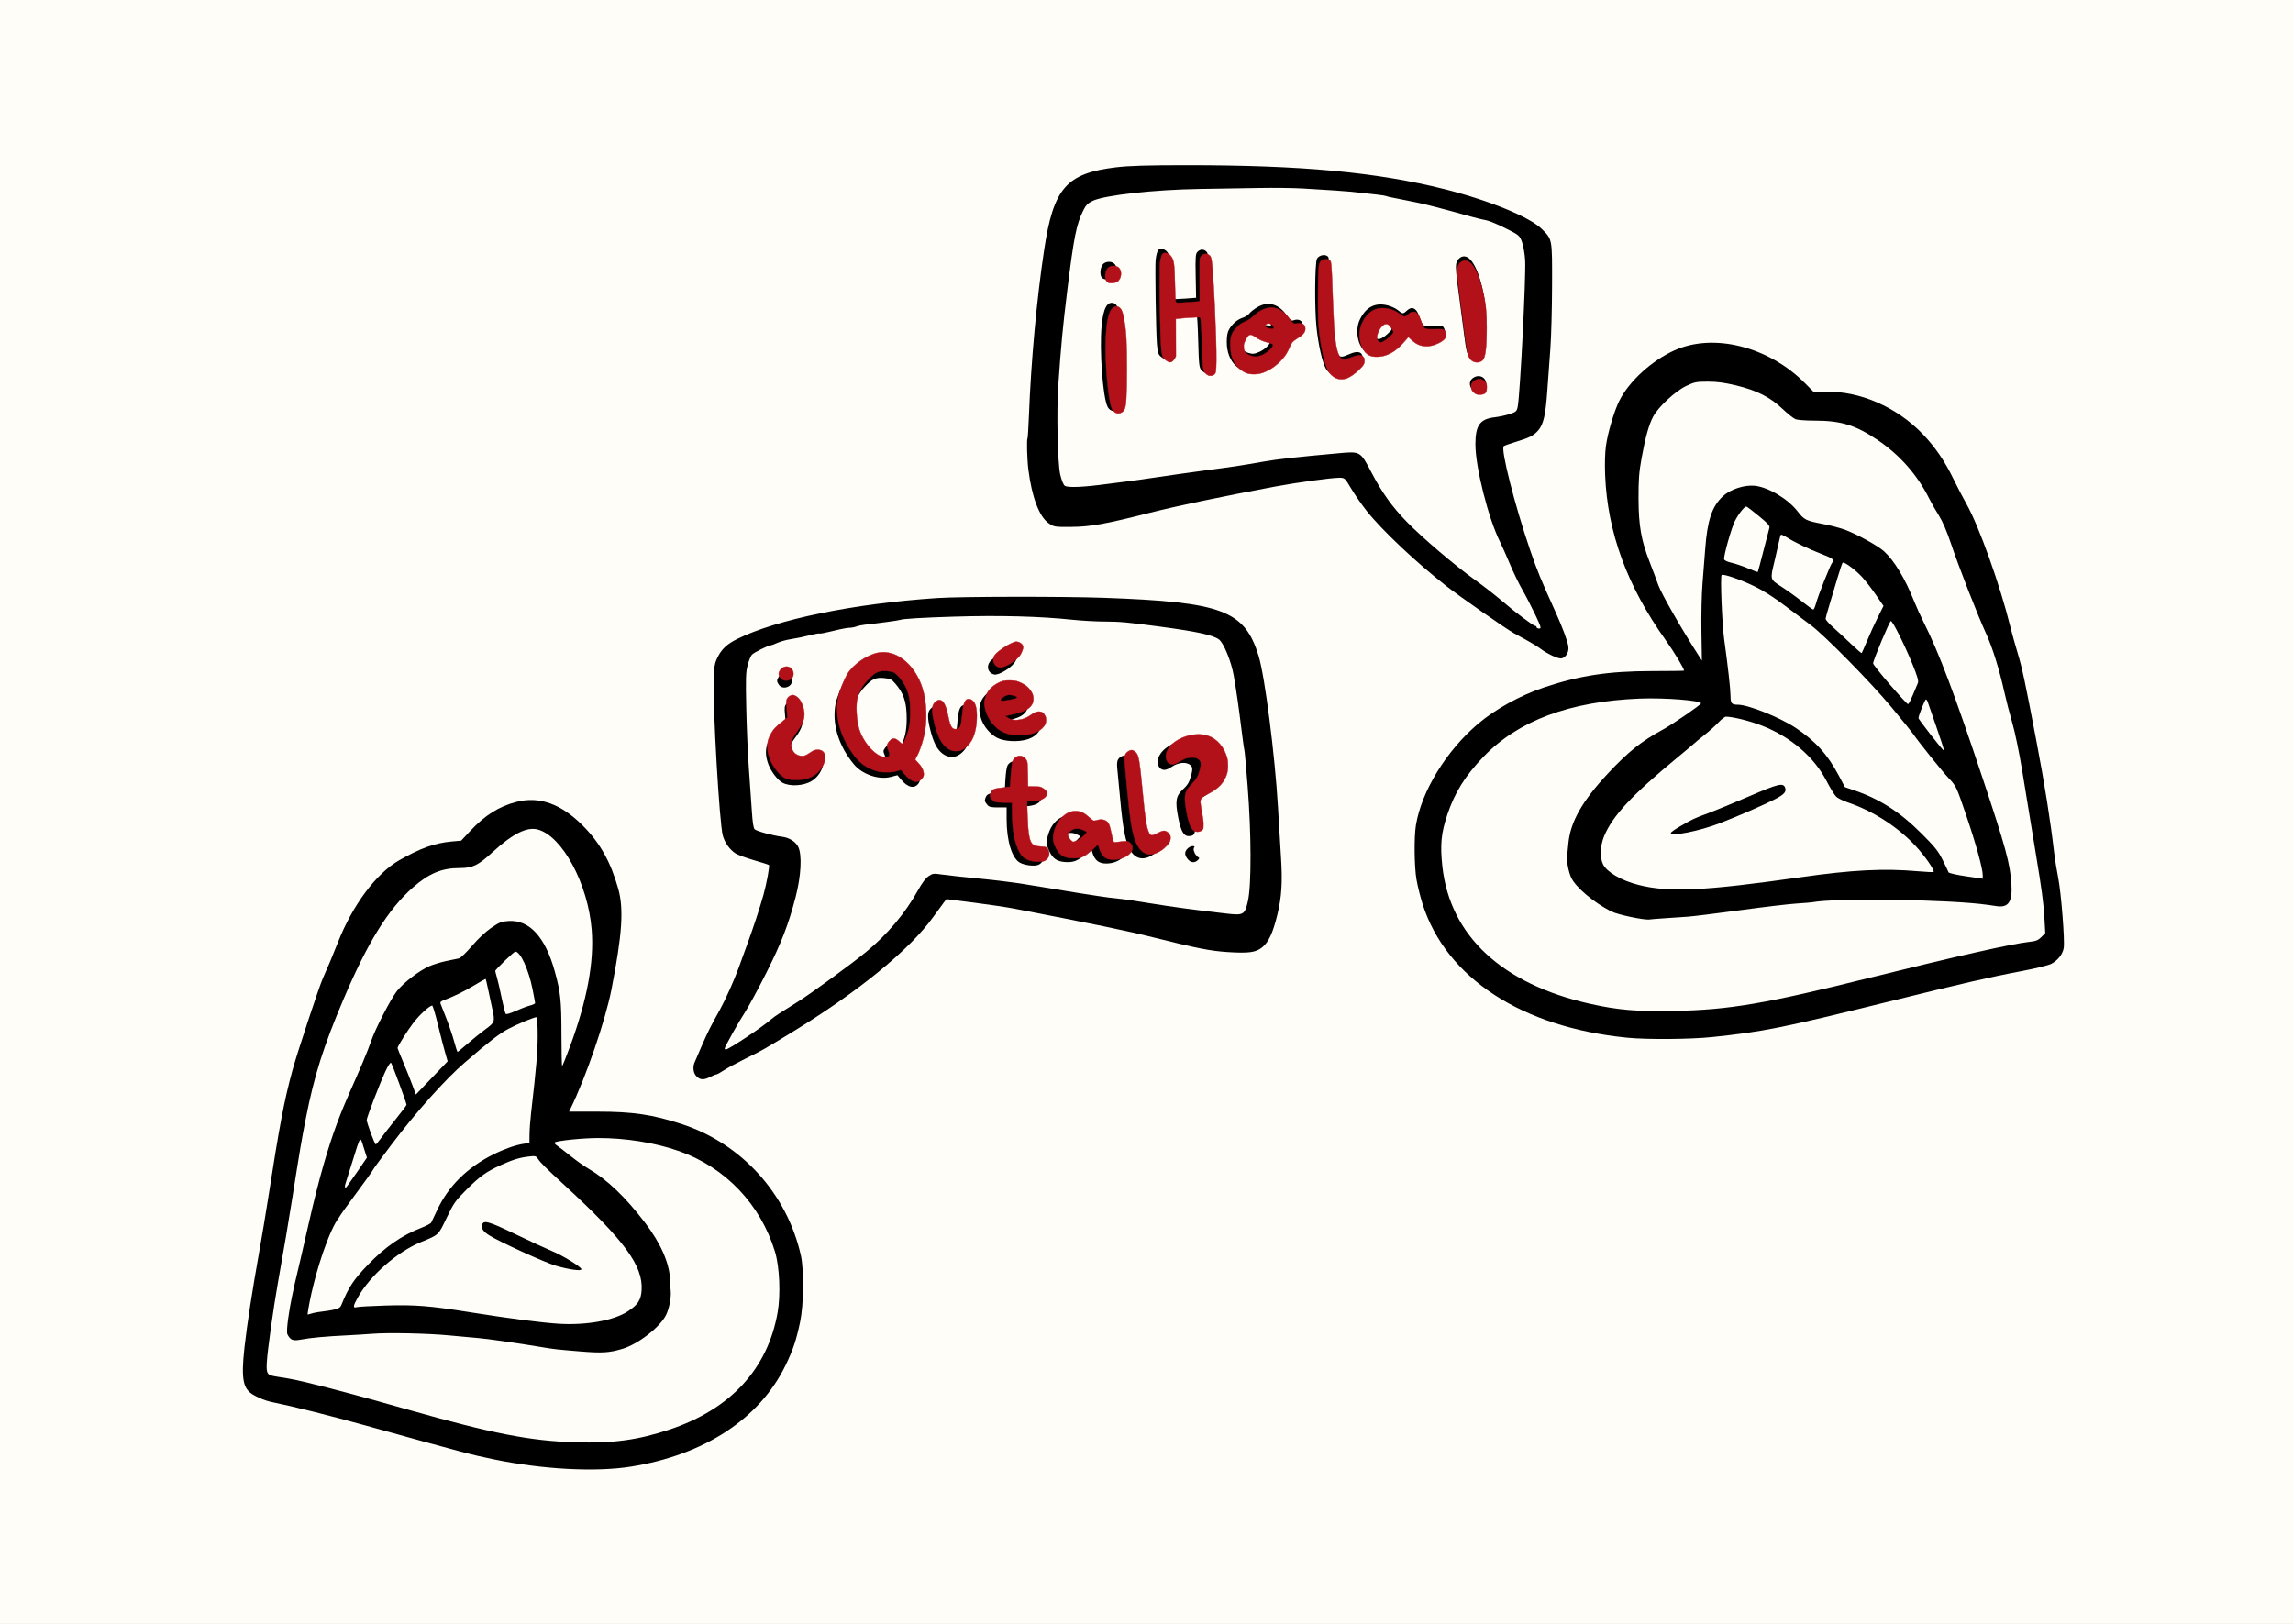 <?xml version="1.0" encoding="UTF-8" standalone="no"?>
<!-- Created with Inkscape (http://www.inkscape.org/) -->

<svg
   version="1.1"
   id="svg1"
   width="1120.729"
   height="793.902"
   viewBox="0 0 1120.729 793.902"
   sodipodi:docname="tarjeta4_conversacion.svg"
   inkscape:export-filename="tarjeta 3_conversacion.svg"
   inkscape:export-xdpi="300"
   inkscape:export-ydpi="300"
   inkscape:version="1.3.2 (091e20e, 2023-11-25, custom)"
   xmlns:inkscape="http://www.inkscape.org/namespaces/inkscape"
   xmlns:sodipodi="http://sodipodi.sourceforge.net/DTD/sodipodi-0.dtd"
   xmlns="http://www.w3.org/2000/svg"
   xmlns:svg="http://www.w3.org/2000/svg">
  <rect x="0" y="0" width="1120.729" height="793.902" fill="#808080" stroke="none"/>
  <defs
     id="defs1" />
  <sodipodi:namedview
     id="namedview1"
     pagecolor="#ffffff"
     bordercolor="#999999"
     borderopacity="1"
     inkscape:showpageshadow="false"
     inkscape:pageopacity="0"
     inkscape:pagecheckerboard="0"
     inkscape:deskcolor="#d1d1d1"
     inkscape:zoom="0.74683562"
     inkscape:cx="397.00838"
     inkscape:cy="560.36428"
     inkscape:window-width="1920"
     inkscape:window-height="1051"
     inkscape:window-x="-9"
     inkscape:window-y="-9"
     inkscape:window-maximized="1"
     inkscape:current-layer="g1" />
  <g
     inkscape:groupmode="layer"
     inkscape:label="Image"
     id="g1"
     transform="translate(-0.81,-3.965)">
    <g
       id="g2"
       transform="rotate(90,559.166,563.603)">
      <rect
         style="fill:#fffdf8;fill-opacity:1;stroke:#fffdf8;stroke-width:0.999;stroke-opacity:1"
         id="rect23"
         width="792.902"
         height="1119.729"
         x="0.029"
         y="1.73" />
      <path
         style="fill:#000000;stroke-width:0.982"
         d="m 658.294,1002.477 c -11.215,-1.257 -27.733,-3.805 -47.132,-7.27 -6.74,-1.204 -17.769,-3.048 -24.509,-4.099 -37.322,-5.817 -48.635,-7.954 -63.785,-12.051 -8.09,-2.188 -41.139,-13.104 -45.065,-14.886 -4.779,-2.168 -11.347,-4.923 -17.463,-7.324 -18.402,-7.225 -33.851,-18.767 -40.329,-30.13 -5.828,-10.223 -8.346,-17.271 -9.089,-25.448 l -0.428,-4.709 -4.697,-4.386 c -7.713,-7.203 -12.039,-14.071 -14.245,-22.619 -2.882,-11.163 0.91,-21.792 11.562,-32.41 8.475,-8.448 17.699,-13.636 30.833,-17.338 9.911,-2.794 22.446,-1.954 49.331,3.305 15.2,2.973 42.697,12.409 58.129,19.947 l 1.571,0.767 v -13.856 c 0,-17.31 1.419,-26.949 6.064,-41.193 9.538,-29.245 33.921,-51.391 64.107,-58.225 7.16,-1.621 24.021,-1.446 32.576,0.337 8.994,1.875 13.633,3.43 21.241,7.117 26.123,12.662 43.844,39.701 49.544,75.593 2.758,17.368 1.377,43.2 -3.596,67.242 -2.258,10.92 -3.055,13.931 -16.369,61.9 -4.967,17.893 -9.531,36.13 -11.56,46.189 -0.906,4.493 -3.01,8.305 -3.709,9.437 -2.767,4.481 -6.714,5.933 -22.982,4.109 z m 12.465,-11.368 c 2.114,-1.131 1.211,-5.105 4.479,-18.544 3.321,-13.657 7.002,-27.383 13.295,-49.586 11.853,-41.816 15.428,-60.135 16.088,-82.438 0.54,-18.254 -1.119,-30.461 -6.222,-45.793 -9.942,-29.868 -29.714,-48.086 -57.387,-52.877 -8.718,-1.509 -22.179,-0.926 -29.473,1.277 -23.186,7.003 -41.361,24.312 -49.281,46.936 -4.123,11.777 -6.413,26.023 -6.378,39.674 0.02,7.6 1.339,20.304 2.194,21.128 0.24,0.231 0.901,-0.285 1.468,-1.147 0.567,-0.862 2.851,-3.831 5.076,-6.598 2.225,-2.767 5.035,-6.728 6.244,-8.802 5.35,-9.173 13.887,-18.105 26.474,-27.701 9.964,-7.596 19.751,-11.897 27.651,-12.151 1.901,-0.061 4.454,-0.212 5.673,-0.336 3.175,-0.322 8.663,0.743 11.74,2.277 6.002,2.993 14.257,13.652 16.558,21.378 1.9,6.38 2.115,9.875 1.256,20.413 -0.945,11.595 -1.113,13.073 -2.227,19.687 -1.807,10.725 -4.008,26.189 -4.337,30.479 -0.186,2.419 -0.753,8.641 -1.259,13.825 -1.035,10.587 -1.444,29.938 -0.805,38.02 0.232,2.938 0.568,8.311 0.745,11.94 0.527,10.79 1.191,17.95 2.125,22.924 0.696,3.703 0.195,4.933 -2.595,6.375 -1.639,0.847 -13.414,-1.145 -18.399,-2.195 -11.764,-2.477 -3.889,-0.955 -35.183,-8.051 -47.761,-10.83 -58.306,-17.713 -79.337,-26.549 -4.062,-1.707 -8.8,-3.566 -10.528,-4.131 -5.513,-1.804 -20.61,-9.586 -24.357,-12.555 -4.223,-3.346 -9.944,-10.806 -12.2,-15.909 -0.87,-1.966 -2.009,-5.699 -2.533,-8.293 -0.523,-2.595 -1.096,-5.358 -1.272,-6.14 -0.176,-0.782 -2.918,-3.644 -6.093,-6.36 -3.604,-3.083 -6.93,-6.631 -8.852,-9.445 -2.726,-3.99 -3.108,-4.96 -3.331,-8.452 -0.65,-10.205 7.803,-17.939 24.704,-22.601 10.124,-2.793 14.203,-3.224 30.635,-3.238 8.554,-0.01 15.553,-0.159 15.554,-0.337 4.2e-4,-0.178 -4.312,-1.916 -9.583,-3.862 -22.678,-8.373 -41.384,-11.841 -57.058,-10.579 -22.435,1.806 -45.744,14.34 -48.974,26.333 -1.435,5.33 2.032,12.25 11.096,22.145 6.481,7.075 7.741,9.682 7.741,16.014 0,8.794 2.604,15.071 9.497,22.893 10.6,12.03 26.637,22.005 54.289,33.77 23.329,9.926 37.582,14.434 58.758,18.586 10.714,2.101 14.469,2.738 39.277,6.664 12.297,1.946 22.47,3.674 40.612,6.898 5.746,1.021 15.644,2.57 21.995,3.442 17.45,2.396 20.799,2.474 22.441,1.595 z m -29.691,-24.016 c -1.216,-9.532 -1.701,-11.219 -3.427,-11.918 -8.825,-3.575 -12.429,-5.949 -19.801,-13.039 -8.652,-8.322 -14.339,-16.512 -17.998,-25.918 -0.98,-2.521 -2.157,-4.776 -2.615,-5.011 -0.458,-0.235 -3.258,-1.563 -6.224,-2.951 -11.598,-5.428 -20.761,-14.692 -27.114,-27.414 -2.641,-5.29 -4.617,-10.916 -5.194,-14.795 l -0.425,-2.855 -4.19,-0.039 c -2.305,-0.022 -7.018,-0.367 -10.474,-0.767 -22.059,-2.555 -29.909,-3.224 -37.863,-3.224 -4.925,-3e-4 -8.955,0.249 -8.955,0.553 0,1.264 3.406,9.464 5.738,13.815 2.419,4.511 6.119,9.301 16.376,21.191 8.387,9.724 24.219,23.844 40.608,36.217 6.081,4.591 11.353,8.459 11.716,8.595 1.442,0.541 21.066,15.533 23.652,16.85 0,0 2.532,2.275 11.694,5.798 14.15,5.441 29.21,8.688 35.52,9.465 0.304,0.037 -0.793,-2.738 -1.025,-4.552 z m -60.927,-14.159 c -0.167,-0.27 -3.536,-2.699 -7.486,-5.397 l -7.183,-4.906 -4.962,1.573 c -5.798,1.838 -6.476,1.327 7.615,5.746 5.18,1.624 9.7,3.048 10.046,3.164 1.205,0.405 2.272,0.307 1.97,-0.181 z m 58.415,-5.322 c -0.223,-0.778 -0.577,-7.07 -0.788,-13.982 -0.442,-14.496 0.115,-21.579 3.239,-41.162 3.123,-19.581 5.211,-35.725 5.688,-43.99 0.762,-13.193 -1.635,-26.485 -5.991,-33.225 -3.248,-5.025 -5.597,-6.577 -10.422,-6.884 -11.94,-0.76 -24.272,8.278 -51.215,37.536 -8.798,9.554 -11.07,11.844 -13.023,13.123 -1.399,0.917 -1.488,1.271 -1.123,4.492 0.511,4.511 1.594,8.005 4.339,13.999 3.152,6.881 5.46,10.073 12.015,16.616 5.298,5.288 6.395,6.056 13.609,9.522 8.634,4.148 8.207,3.696 11.844,12.545 4.771,11.61 16.268,24.755 26.917,30.774 4.34,2.453 5.475,2.6 4.913,0.636 z m -40.118,-61.27 c -2.627,-0.598 -1.987,-2.945 4.444,-16.307 3.461,-7.19 7.163,-15.194 8.226,-17.786 2.183,-5.323 7.808,-14.454 8.904,-14.454 1.013,0 0.209,5.877 -1.713,12.507 -1.54,5.316 -11.72,27.613 -14.863,32.555 -1.821,2.863 -3.275,3.877 -4.998,3.485 z m -44.933,54.381 c 3.024,-1.117 5.499,-2.203 5.499,-2.413 0,-0.21 -1.343,-1.343 -2.985,-2.518 -1.642,-1.175 -5.897,-4.475 -9.456,-7.333 -3.559,-2.859 -6.673,-5.197 -6.92,-5.197 -0.931,0 -19.941,7.016 -20.498,7.565 -0.354,0.349 1.37,1.475 4.399,2.872 6.085,2.806 22.222,9.005 23.52,9.034 0.518,0.012 3.417,-0.892 6.441,-2.009 z m -34.721,-15.833 c 3.629,-1.53 8.678,-3.547 11.22,-4.484 l 4.621,-1.703 -1.793,-1.705 c -0.986,-0.938 -4.642,-4.431 -8.124,-7.763 l -6.331,-6.057 -4.353,1.25 c -2.394,0.687 -8.524,2.268 -13.622,3.512 -5.098,1.244 -9.269,2.492 -9.269,2.773 0,1.308 4.55,6.271 8.505,9.278 3.838,2.918 11.347,7.623 12.233,7.666 0.173,0.01 3.284,-1.236 6.913,-2.766 z m -21.052,-21.211 c 3.456,-1.339 8.476,-3.026 11.155,-3.749 2.679,-0.723 4.87,-1.448 4.87,-1.61 0,-0.162 -1.769,-2.323 -3.93,-4.801 -2.162,-2.478 -5.343,-6.415 -7.07,-8.748 -3.545,-4.789 -3.633,-4.817 -10.681,-3.287 -2.419,0.525 -6.52,1.405 -9.112,1.955 -2.592,0.55 -4.786,1.065 -4.874,1.144 -0.089,0.08 1.374,2.689 3.249,5.801 2.957,4.904 5.25,9.635 7.364,15.19 0.415,1.091 0.848,1.355 1.653,1.009 0.6,-0.258 3.919,-1.564 7.375,-2.902 z m -20.067,-24.671 c 1.704,-0.49 6.21,-1.526 10.012,-2.301 3.802,-0.776 7.171,-1.637 7.487,-1.915 0.336,-0.294 -0.234,-2.279 -1.368,-4.769 -1.068,-2.345 -2.257,-5.466 -2.641,-6.935 -0.384,-1.469 -0.94,-2.671 -1.235,-2.671 -0.295,0 -3.373,0.569 -6.84,1.264 -9.665,1.938 -18.34,5.918 -18.34,8.414 0,0.685 8.793,9.803 9.454,9.803 0.205,0 1.768,-0.401 3.472,-0.891 z"
         id="path1"
         sodipodi:nodetypes="sssssssscsssssscssssssssssssssssssssssssscssssssssssssssssssssssscscssssssssssssssssssscscssssssssssssscssssssssssssssssssssssssssssssssssssscsscsssscsssssssscssssssssssssss" />
      <path
         style="fill:#000000;stroke-width:1.009"
         d="m 402.903,429.911 c -16.6,-2.757 -36.328,-14.832 -49.47,-30.279 -7.17,-8.427 -13.978,-20.754 -17.836,-32.292 -5.842,-17.474 -7.975,-31.546 -8.004,-52.817 -0.012,-8.616 -0.102,-15.665 -0.201,-15.665 -1.073,2.1e-4 -9.08,4.827 -15.001,9.042 -26.351,18.762 -52.577,28.384 -80.475,29.526 -5.694,0.233 -11.128,0.082 -14.535,-0.406 -6.586,-0.942 -17.04,-4.056 -21.992,-6.551 -9.479,-4.778 -19.529,-15.766 -24.552,-26.844 -8.686,-19.156 -1.914,-46.107 16.054,-63.9 l 4.311,-4.269 -0.16,-5.605 c -0.479,-16.785 7.408,-34.895 20.792,-47.741 6.24,-5.988 13.198,-10.728 22.068,-15.029 3.553,-1.723 8.983,-4.555 12.066,-6.294 10.853,-6.12 39.707,-16.417 59.962,-21.399 3.02,-0.743 8.834,-2.359 12.92,-3.591 7.394,-2.23 13.718,-3.579 42.635,-9.094 21.632,-4.126 38.995,-6.89 54.586,-8.69 3.198,-0.369 8.866,-1.276 12.597,-2.015 7.268,-1.439 30.481,-3.278 34.231,-2.711 3.047,0.46 6.19,2.91 7.812,6.089 0.747,1.464 2.319,7.887 3.575,14.607 2.758,14.752 6.09,29.269 14.862,64.746 12.905,52.195 14.75,61.384 17.365,86.47 1.115,10.697 1.269,31.789 0.303,41.529 -5.107,51.512 -29.188,88.383 -65.256,99.912 -3.391,1.084 -8.769,2.426 -11.951,2.983 -6.304,1.103 -20.854,1.259 -26.706,0.287 z m 20.089,-12.909 c 33.94,-3.669 57.629,-29.117 67.283,-72.278 3.021,-13.509 3.828,-23.066 3.463,-41.02 -0.554,-27.263 -3.492,-44.476 -16.534,-96.898 -10.192,-40.966 -16.393,-68.582 -17.25,-76.821 -0.321,-3.084 -0.77,-4.197 -2.322,-5.749 l -1.925,-1.925 -7.543,0.416 c -6.732,0.371 -14.511,1.405 -29.83,3.966 -5.551,0.928 -19.296,3.182 -41.861,6.864 -8.899,1.452 -19.111,3.56 -23.579,4.866 -4.334,1.267 -11.078,3.01 -14.986,3.874 -10.991,2.428 -22.006,5.868 -28.747,8.978 -8.69,4.01 -32.87,13.444 -43.854,17.11 -6.08,2.029 -10.883,4.101 -13.889,5.991 -2.527,1.589 -6.194,3.686 -8.148,4.658 -11.48,5.714 -21.283,14.33 -28.569,25.111 -7.365,10.898 -9.544,17.979 -9.544,31.015 0,4.078 -0.303,8.212 -0.674,9.187 -0.371,0.975 -2.659,3.863 -5.085,6.417 -5.731,6.033 -9.024,12.557 -11.457,22.695 -1.344,5.601 -1.833,9.27 -1.836,13.772 -0.004,5.589 0.183,6.533 2.097,10.573 2.479,5.235 10.154,13.532 14.882,16.088 3.958,2.14 10.101,3.86 20.484,5.736 6.811,1.23 10.535,1.51 19.703,1.48 13.186,-0.043 20.356,-1.29 30.768,-5.347 3.507,-1.366 8.646,-3.293 11.42,-4.282 4.286,-1.527 21.543,-11.378 34.071,-19.448 l 2.94,-1.894 -14.252,0.229 c -7.839,0.126 -18.319,-0.107 -23.289,-0.518 -4.97,-0.411 -12.525,-1.001 -16.789,-1.312 -14.307,-1.042 -21.103,-3.32 -26.112,-8.754 -3.327,-3.61 -5.552,-10.456 -5.033,-15.487 0.686,-6.646 6.466,-16.285 12.579,-20.978 4.032,-3.095 4.537,-4.099 6.032,-11.987 0.728,-3.841 2.032,-8.865 2.897,-11.163 2.229,-5.923 7.827,-16.05 10.518,-19.029 4.498,-4.979 13.357,-10.33 24.296,-14.676 2.671,-1.061 7.448,-3.231 10.616,-4.822 14.685,-7.375 35.026,-15.054 76.287,-28.798 33.647,-11.208 41.379,-13.311 51.38,-13.975 8.694,-0.577 11.745,1.391 10.935,7.056 -0.216,1.509 -0.498,3.47 -0.628,4.358 -2.642,18.084 -3.494,74.466 -1.297,85.872 0.116,0.602 0.404,4.129 0.639,7.837 0.235,3.708 1.695,16.044 3.244,27.414 1.549,11.369 2.973,22.852 3.165,25.517 0.192,2.665 0.539,7.752 0.771,11.305 0.232,3.553 0.5,6.896 0.596,7.429 0.445,2.479 -2.346,15.748 -3.978,18.911 -4.416,8.558 -11.73,17.213 -16.418,19.43 -2.766,1.307 -7.94,2.298 -10.569,2.024 -1.093,-0.114 -3.975,-0.402 -6.404,-0.641 -10.407,-1.022 -20.45,-6.706 -33.831,-19.149 -10.675,-9.926 -15.955,-16.521 -21.644,-27.035 -2.426,-4.484 -11.89,-18.284 -12.756,-18.6 -1.421,-0.519 -2.872,17.68 -2.384,29.905 1.366,34.217 10.757,59.423 28.477,76.435 9.283,8.912 17.448,14.008 28.235,17.622 9.05,3.032 14.726,3.582 25.237,2.446 z m -1.043,-78.488 c 3.903,-1.852 8.008,-8.853 10.183,-17.369 3.778,-14.791 2.95,-32.254 -3.765,-79.366 -3.585,-25.153 -4.374,-40.66 -2.911,-57.195 0.358,-4.05 0.509,-7.506 0.335,-7.68 -0.69,-0.69 -7.916,4.322 -12.741,8.836 -9.353,8.75 -17.059,20.738 -21.224,33.017 -0.783,2.309 -2.036,4.868 -2.783,5.685 -0.747,0.817 -4.273,2.998 -7.837,4.845 -11.688,6.06 -21.451,17.464 -26.915,31.438 -2.303,5.891 -4.338,14.009 -4.412,17.599 -0.012,0.607 1.178,2.206 2.646,3.553 1.468,1.347 4.286,4.483 6.264,6.97 1.977,2.487 3.774,4.667 3.992,4.845 0.218,0.178 3.271,3.811 6.783,8.075 18.511,22.466 28.823,32.083 38.796,36.183 4.573,1.88 10.313,2.118 13.587,0.565 z m -18.357,-37.556 c -3.677,-6.352 -3.878,-6.779 -6.551,-13.956 -1.342,-3.605 -5.102,-12.726 -8.354,-20.27 -6.007,-13.934 -6.575,-16.316 -4.119,-17.259 1.951,-0.749 3.293,0.385 5.527,4.673 2.813,5.399 8.109,17.537 11.825,27.103 3.85,9.912 6.681,24.069 4.814,24.069 -0.34,0 -1.754,-1.962 -3.142,-4.36 z m -91.524,-21.714 c 13.827,-1.9 24.253,-3.069 27.609,-3.094 3.749,-0.028 4.343,-0.52 4.357,-3.607 0.024,-5.126 6.187,-20.511 11.291,-28.185 6.482,-9.747 13,-15.639 23.401,-21.156 l 5.624,-2.983 1.392,-4.123 c 4.299,-12.733 10.61,-22.619 21.233,-33.259 6.593,-6.604 8.618,-8.221 13.037,-10.411 2.877,-1.426 5.56,-2.704 5.962,-2.841 0.402,-0.136 1.27,-3.954 1.928,-8.484 l 1.197,-8.236 -1.669,8e-4 c -3.285,0 -15.471,3.364 -29.405,8.114 -14.078,4.799 -14.196,4.855 -18.088,8.548 -3.398,3.224 -17.798,14.78 -21.889,17.565 -0.774,0.527 -6.495,5.168 -12.713,10.312 -11.833,9.791 -35.454,33.01 -40.259,39.574 -1.485,2.028 -5.659,7.59 -9.275,12.359 -4.396,5.797 -7.637,10.892 -9.777,15.369 -3.342,6.993 -6.082,15.037 -5.376,15.786 0.679,0.719 23.782,-0.199 31.419,-1.248 z m -37.404,-3.641 c 0.446,-1.954 1.681,-5.587 2.745,-8.073 1.063,-2.486 1.851,-4.602 1.75,-4.703 -0.101,-0.101 -4.656,-1.319 -10.123,-2.706 -5.467,-1.387 -10.556,-2.711 -11.31,-2.941 -1.141,-0.349 -2.141,0.516 -5.975,5.169 -2.533,3.073 -4.605,5.804 -4.605,6.07 0,0.987 3.665,3.871 7.106,5.593 3.467,1.735 16.855,5.508 18.683,5.266 0.549,-0.073 1.245,-1.551 1.73,-3.675 z m 11.785,-24.512 c 1.839,-2.823 5.085,-7.324 7.213,-10.003 2.129,-2.679 3.871,-5.105 3.871,-5.393 0,-0.287 -1.381,-0.89 -3.068,-1.341 -3.803,-1.015 -18.995,-7.055 -19.832,-7.884 -1.345,-1.333 -2.147,-0.374 -4.223,5.044 -2.387,6.231 -5.75,13.262 -8.202,17.145 -0.874,1.385 -1.437,2.671 -1.25,2.858 0.187,0.187 1.589,0.59 3.115,0.895 1.526,0.305 5.682,1.251 9.235,2.102 9.862,2.362 9.272,2.516 13.141,-3.423 z m 19.733,-25.068 c 1.804,-2.043 5.442,-5.966 8.084,-8.719 2.642,-2.752 4.682,-5.123 4.533,-5.269 -0.149,-0.146 -2.888,-1.345 -6.085,-2.665 -3.198,-1.32 -8.322,-3.658 -11.388,-5.195 l -5.574,-2.796 -5.34,3.653 c -2.937,2.009 -6.876,5.057 -8.754,6.773 -3.468,3.17 -7.577,8.694 -7.073,9.51 0.152,0.246 3.561,1.409 7.575,2.585 4.014,1.175 9.914,2.942 13.112,3.925 3.198,0.984 6.223,1.816 6.722,1.85 0.5,0.034 2.384,-1.61 4.188,-3.653 z m 28.001,-27.758 c 5.246,-4.519 9.538,-8.488 9.538,-8.819 0,-0.516 -1.791,-1.363 -10.364,-4.896 -0.971,-0.4 -3.446,0.329 -9.367,2.761 -9.501,3.902 -20.756,9.535 -20.879,10.45 -0.083,0.611 19.041,8.625 20.736,8.69 0.439,0.017 5.09,-3.667 10.336,-8.186 z m 24.742,-20.116 c 4.292,-3.325 7.682,-6.167 7.534,-6.315 -0.148,-0.148 -5.325,1.503 -11.504,3.668 -6.179,2.166 -11.743,4.097 -12.365,4.291 -0.622,0.194 -1.13,0.575 -1.13,0.847 0,0.497 8.311,3.781 9.192,3.633 0.259,-0.043 3.982,-2.8 8.274,-6.125 z"
         id="path4" />
      <path
         style="fill:#000000;stroke-width:1.038"
         d="m 213.775,619.74 c -0.152,-0.142 -5.058,-0.445 -10.903,-0.673 -27.013,-1.054 -56.692,-3.771 -80.97,-7.414 -30.482,-4.573 -37.663,-10.821 -40.59,-35.314 -0.744,-6.227 -1.014,-15.342 -1.019,-34.375 -0.013,-56.264 3.412,-93.029 11.753,-126.181 5.484,-21.798 13.612,-41.588 19.498,-47.473 5.108,-5.108 4.504,-5 27.573,-4.94 11.323,0.029 25.22,0.405 30.881,0.834 5.662,0.429 14.926,1.103 20.588,1.497 11.682,0.813 16.278,1.85 19.239,4.342 2.592,2.181 3.713,4.352 5.732,11.095 0.884,2.954 1.828,5.589 2.099,5.856 1.56,1.543 28.975,-5.429 50.964,-12.96 9.874,-3.382 14.131,-5.128 29.885,-12.262 7.633,-3.456 13.964,-5.824 16.998,-6.358 2.81,-0.494 5.914,1.463 5.914,3.728 0,1.738 -2.417,6.789 -4.699,9.82 -0.962,1.278 -2.731,4.118 -3.93,6.309 -1.199,2.192 -2.842,5.18 -3.65,6.641 -2.198,3.974 -17.712,26.218 -23.109,33.134 -11.45,14.674 -27.366,31.542 -36.768,38.966 -2.977,2.351 -7.833,5.714 -10.792,7.473 -5.365,3.191 -5.379,3.207 -5.375,5.977 0.007,3.952 2.367,21.119 4.353,31.666 5,26.55 9.432,47.707 12.661,60.435 5.656,22.298 6.929,29.373 7,38.894 0.06,8.04 0.008,8.348 -1.813,10.977 -3.172,4.578 -12.756,8.198 -26.189,9.894 -4.999,0.631 -14.812,0.894 -15.33,0.412 z m 17.654,-15.963 c 2.649,-0.593 5.032,-1.541 5.54,-2.205 1.057,-1.383 0.748,-8.928 -0.853,-20.757 -0.568,-4.201 -1.179,-8.982 -1.357,-10.626 -0.178,-1.644 -1.063,-7.92 -1.967,-13.946 -0.904,-6.027 -2.279,-15.74 -3.056,-21.584 -2.306,-17.345 -2.37,-17.768 -4.543,-30.256 -1.245,-7.158 -2.194,-15.67 -4.093,-36.732 -0.962,-10.666 -1.015,-10.575 9.386,-16.026 9.972,-5.226 16.86,-10.16 24.237,-17.363 7.799,-7.614 21.132,-23.267 28.227,-33.138 3.076,-4.28 7.733,-10.262 10.348,-13.295 5.566,-6.454 12.18,-15.264 12.18,-16.224 0,-0.369 0.299,-0.671 0.664,-0.671 0.365,0 0.664,-0.578 0.664,-1.285 0,-1.145 -0.742,-0.934 -6.807,1.931 -3.744,1.769 -9.177,4.58 -12.073,6.248 -2.896,1.668 -8.575,4.42 -12.618,6.115 -4.044,1.695 -8.996,3.9 -11.005,4.898 -11.415,5.676 -36.429,11.978 -47.539,11.978 -9.306,0 -12.404,-2.203 -13.241,-9.416 -0.261,-2.248 -0.989,-5.603 -1.619,-7.454 -1.057,-3.111 -1.342,-3.403 -3.741,-3.841 -6.342,-1.157 -63.363,-4.043 -71.332,-3.609 -3.105,0.169 -7.139,0.858 -8.966,1.53 -3.259,1.201 -3.386,1.353 -6.807,8.188 -1.917,3.831 -3.644,8.011 -3.838,9.289 -0.194,1.278 -1.068,4.865 -1.944,7.969 -3.126,11.084 -6.454,23.891 -6.73,25.901 -0.075,0.548 -0.468,2.49 -0.873,4.317 -0.405,1.826 -1.018,4.894 -1.363,6.817 -0.345,1.923 -0.769,3.727 -0.943,4.008 -0.271,0.438 -0.944,5.9 -2.103,17.068 -0.3,2.888 -0.816,10.596 -1.578,23.576 -0.268,4.566 -0.383,14.129 -0.255,21.252 0.128,7.123 0.345,20.272 0.482,29.221 0.338,22.096 3.023,46.297 5.788,52.18 1.085,2.309 2.129,3.367 4.48,4.544 6.957,3.483 12.903,4.679 39.592,7.967 17.504,2.156 26.345,2.992 46.156,4.362 12.551,0.868 37.879,0.326 43.5,-0.931 z M 128.971,583.102 c -1.753,-1.228 -1.981,-4.343 -0.432,-5.892 1.334,-1.334 4.217,-1.338 6.114,-0.01 1.646,1.153 2.046,4.772 0.679,6.139 -1.121,1.121 -4.607,0.991 -6.361,-0.237 z m 30.07,0.445 c -8.766,-0.792 -12.355,-2.698 -11.305,-6.006 0.533,-1.679 2.885,-2.477 10.309,-3.497 8.015,-1.101 37.148,-0.988 39.905,0.154 3.249,1.346 3.376,5.083 0.222,6.52 -4.965,2.262 -27.428,3.887 -39.131,2.829 z m -32.542,-26.424 c -5.116,-0.638 -6.323,-1.693 -4.925,-4.305 1.336,-2.496 4.582,-3.216 14.494,-3.216 5.104,0 9.414,-0.224 9.578,-0.498 0.164,-0.274 0.107,-3.032 -0.127,-6.129 l -0.426,-5.63 -10.685,0.211 c -9.257,0.183 -10.832,0.064 -11.788,-0.892 -1.427,-1.427 -1.404,-3.187 0.059,-4.511 0.956,-0.865 5.045,-1.237 23.078,-2.096 25.627,-1.222 33.148,-1.298 34.91,-0.355 1.692,0.906 1.636,3.437 -0.111,5.021 -1.241,1.125 -2.82,1.302 -14.225,1.597 -7.056,0.183 -13.016,0.52 -13.244,0.749 -0.228,0.229 -0.177,3.068 0.113,6.309 l 0.528,5.892 9.12,-0.25 c 7.645,-0.21 9.39,-0.073 10.792,0.846 2.017,1.322 2.095,2.34 0.35,4.558 -1.145,1.456 -2.009,1.734 -6.475,2.086 -6.18,0.487 -38.191,0.966 -41.016,0.614 z m 33.87,-35.993 c -2.758,-1.713 -4.661,-3.996 -5.555,-6.666 -0.417,-1.245 -1.35,-2.678 -2.074,-3.185 -0.724,-0.507 -2.105,-2.268 -3.069,-3.913 -3.058,-5.219 -1.606,-10.364 4.051,-14.352 2.408,-1.697 2.804,-2.273 2.364,-3.441 -0.886,-2.353 0.306,-4.391 2.568,-4.391 1.928,0 3.516,1.548 5.741,5.592 0.386,0.701 1.831,1.666 3.211,2.144 5.741,1.987 11.491,8.274 13.112,14.335 2.248,8.406 -3.974,15.123 -14.004,15.118 -3.087,0 -4.932,-0.362 -6.345,-1.24 z m 9.65,-6.074 c 0.694,-0.371 1.604,-1.821 2.024,-3.221 0.654,-2.183 0.572,-2.978 -0.579,-5.578 -1.251,-2.828 -4.359,-5.785 -5.198,-4.946 -0.204,0.204 -0.66,1.658 -1.013,3.231 -0.354,1.574 -1.373,3.818 -2.265,4.988 -2.11,2.766 -2.051,3.303 0.536,4.88 2.386,1.455 4.577,1.673 6.495,0.646 z m -11.431,-12.54 c 0.196,-1.995 0.11,-2.1 -1.162,-1.42 -1.338,0.716 -1.836,2.661 -0.917,3.58 0.924,0.924 1.873,-0.063 2.08,-2.16 z m -32.522,-24.229 c -2.032,-1.007 -2.536,-4.678 -0.768,-5.594 0.661,-0.342 8.822,-0.803 18.136,-1.024 17.395,-0.413 25.911,-1.411 28.933,-3.39 1.974,-1.294 2,-1.986 0.22,-6.009 -1.77,-4.001 -1.04,-6.309 1.995,-6.309 1.527,0 2.624,0.763 5.013,3.487 3.919,4.468 4.846,7.323 3.459,10.643 -0.567,1.356 -1.987,3.031 -3.191,3.764 -2.865,1.742 -11.837,3.789 -20.49,4.674 -9.202,0.941 -31.244,0.782 -33.306,-0.241 z m 29.53,-21.048 c -6.01,-2.975 -8.255,-7.371 -6.821,-13.352 0.433,-1.804 1.5,-4.127 2.372,-5.163 1.936,-2.301 1.946,-2.55 0.175,-4.435 -2.228,-2.372 -1.284,-4.538 2.57,-5.894 5.351,-1.882 5.174,-1.634 4.913,-6.867 -0.224,-4.481 -0.153,-4.755 1.41,-5.467 2.318,-1.056 4,0.025 5.716,3.675 2.362,5.025 1.827,9.27 -1.639,12.994 l -1.56,1.676 3.229,2.781 c 5.696,4.907 8.111,12.11 5.653,16.863 -2.187,4.229 -10.552,5.892 -16.019,3.186 z m 8.703,-7.659 c 1.712,-0.657 1.209,-2.738 -1.346,-5.567 -2.396,-2.652 -2.398,-2.652 -4.296,-1.531 -1.044,0.617 -2.057,1.533 -2.25,2.035 -0.556,1.449 0.846,3.413 3.16,4.425 2.471,1.082 3.288,1.192 4.732,0.637 z M 128.465,410.239 c -1.976,-0.362 -3.627,-2.117 -3.627,-3.857 0,-4.261 9.408,-8.429 23.169,-10.264 7.164,-0.955 22.358,-0.458 25.037,0.82 2.615,1.248 3.014,4.546 0.814,6.738 -1.308,1.303 -2.913,1.702 -10.833,2.692 -5.114,0.639 -13.482,1.732 -18.595,2.429 -10.775,1.468 -14.157,1.774 -15.964,1.443 z m 55.849,-8.219 c -2.094,-2.99 -0.374,-6.493 3.188,-6.493 2.708,0 3.748,1.022 3.748,3.683 0,3.937 -4.788,5.877 -6.936,2.811 z"
         id="path3" />
      <path
         style="fill:#000000;stroke-width:0.953"
         d="m 519.277,782.618 c -0.503,-0.181 -4.267,-1.798 -8.364,-3.593 -7.205,-3.158 -9.393,-4.256 -17.861,-8.964 -4.751,-2.642 -14.537,-7.021 -20.431,-9.144 -2.348,-0.846 -7.425,-2.695 -11.283,-4.109 -8.371,-3.068 -18.108,-6.266 -24.395,-8.01 -5.609,-1.556 -14.08,-3.108 -14.526,-2.662 -0.181,0.181 -1.248,3.498 -2.372,7.371 -1.124,3.873 -2.619,7.918 -3.322,8.988 -1.868,2.844 -5.211,5.219 -8.719,6.194 -5.85,1.626 -62.527,4.918 -76.37,4.436 -6.52,-0.227 -7.831,-0.458 -10.784,-1.903 -3.944,-1.93 -6.45,-4.59 -8.852,-9.398 -9.639,-19.293 -17.404,-57.13 -20.113,-98.013 -0.761,-11.48 -0.825,-61.795 -0.104,-81.725 2.085,-57.628 6.149,-68.409 28.376,-75.28 9.862,-3.048 48.543,-8.001 74.094,-9.487 9.225,-0.536 20.34,-1.202 24.7,-1.479 11.941,-0.758 19.196,-0.288 27.742,1.799 9.015,2.201 13.491,4.299 16.04,7.518 2.421,3.057 2.879,6.538 2.218,16.855 -0.538,8.394 -1.868,15.11 -7.246,36.571 -3.042,12.141 -6.418,28.486 -13.987,67.719 -0.679,3.522 -1.999,12.402 -2.932,19.734 l -1.696,13.33 1.518,1.203 c 0.835,0.662 3.988,2.969 7.007,5.127 16.177,11.564 36.931,36.988 56.776,69.553 8.577,14.074 8.45,13.85 12.729,22.482 2.162,4.361 4.765,9.164 5.785,10.673 1.02,1.509 1.856,3.03 1.857,3.378 0.002,0.348 0.551,1.71 1.222,3.026 1.611,3.16 1.539,4.921 -0.277,6.736 -1.456,1.456 -4.125,1.901 -6.432,1.072 z m -6.709,-15.458 c 0,-1.405 -11.275,-18.309 -14.829,-22.233 -0.609,-0.672 -1.844,-2.386 -2.744,-3.807 -0.901,-1.422 -3.559,-5.632 -5.907,-9.356 -4.218,-6.689 -18.393,-26.094 -24.245,-33.19 -8.545,-10.361 -18.878,-19.068 -29.875,-25.176 -3.799,-2.11 -6.122,-3.842 -7.096,-5.29 -1.388,-2.064 -1.419,-2.349 -0.771,-6.885 0.372,-2.602 1.255,-10.769 1.962,-18.149 0.707,-7.38 1.956,-17.397 2.776,-22.261 3.096,-18.382 6.112,-37.439 6.563,-41.472 0.169,-1.509 0.473,-4.254 0.676,-6.099 0.203,-1.845 1.163,-8.157 2.133,-14.027 1.618,-9.787 3.35,-22.706 4.963,-37.012 0.907,-8.044 0.513,-8.694 -6.184,-10.196 -7.732,-1.734 -32.97,-1.668 -56.044,0.146 -9.526,0.749 -17.488,1.465 -17.693,1.592 -0.205,0.127 -5.17,0.82 -11.034,1.542 -10.175,1.252 -17.343,2.284 -25.261,3.639 -6.949,1.189 -16.074,4.903 -17.815,7.25 -2.153,2.903 -3.82,10.509 -6.238,28.466 -2.149,15.961 -2.524,20.033 -2.531,27.486 -0.004,4.002 -0.392,10.982 -0.862,15.511 -1.712,16.468 -2.217,35.698 -1.528,58.244 0.452,14.823 1.082,25.25 1.572,26.058 0.248,0.408 1.751,11.431 2.361,17.313 0.143,1.38 0.542,3.25 0.887,4.156 0.345,0.906 0.627,2.472 0.627,3.48 0,1.008 0.694,4.571 1.543,7.918 0.848,3.347 1.412,6.298 1.252,6.556 -0.16,0.259 0.244,2.51 0.898,5.002 0.654,2.493 1.464,6.403 1.801,8.69 0.337,2.287 1.159,5.36 1.828,6.828 0.669,1.468 1.216,2.933 1.216,3.256 0,1.237 3.547,8.372 4.643,9.34 0.633,0.559 2.935,1.485 5.115,2.058 3.47,0.912 6.11,0.996 21.188,0.674 9.473,-0.202 22.784,-0.784 29.579,-1.292 6.796,-0.508 16.003,-1.152 20.46,-1.43 5.649,-0.353 8.367,-0.77 8.97,-1.376 0.938,-0.943 3.102,-8.884 3.674,-13.48 0.424,-3.408 2.408,-6.573 4.89,-7.798 3.991,-1.97 14.198,-1.442 24.678,1.277 13.214,3.428 22.426,6.994 36.898,14.283 8.05,4.055 16.693,8.726 19.206,10.379 4.552,2.996 16.975,9.957 17.845,9.998 0.252,0.012 0.457,-0.264 0.457,-0.614 z M 362.231,746.471 c -2.915,-1.401 -4.209,-2.519 -6.936,-5.997 l -2.056,-2.622 -4.21,0.415 c -3.565,0.351 -4.395,0.248 -5.414,-0.675 -2.653,-2.401 -0.43,-5.871 4.72,-7.368 4.346,-1.263 6.99,-0.561 11.975,3.181 3.686,2.766 5.589,3.224 8.618,2.072 2.028,-0.771 3.455,-3.963 2.681,-5.996 -0.307,-0.809 -1.102,-2.161 -1.767,-3.006 -1.544,-1.962 -1.544,-4.536 -0.002,-5.932 2.579,-2.333 8.713,0.176 11.491,4.701 2.417,3.938 2.813,10.589 0.848,14.26 -1.256,2.346 -5.442,5.574 -8.914,6.873 -4.268,1.597 -7.845,1.627 -11.035,0.094 z m -31.554,-4.945 c -3.299,-1.922 -2.078,-6.627 1.728,-6.655 3.044,-0.022 4.455,4.599 1.941,6.36 -1.566,1.097 -2.204,1.148 -3.669,0.295 z m 12.904,-27.967 c -2.877,-0.563 -8.864,-2.978 -11.539,-4.656 -4.223,-2.649 -8.698,-9.011 -9.799,-13.93 -1.843,-8.236 3.787,-16.561 14.229,-21.037 7.155,-3.067 18.084,-3.691 26.593,-1.518 3.142,0.802 6.779,2.058 8.082,2.79 l 2.369,1.331 1.693,-1.622 c 2.554,-2.447 5.291,-3.231 7.112,-2.038 3.009,1.972 2.336,5.358 -1.732,8.716 l -2.099,1.732 0.843,3.244 c 1.525,5.87 -1.188,13.878 -6.09,17.975 -9.068,7.58 -20.002,10.902 -29.663,9.013 z m 14.991,-10.07 c 7.142,-2.137 13.722,-8.165 13.722,-12.571 0,-2.303 -0.654,-2.581 -3.385,-1.44 -2.154,0.9 -2.391,0.887 -3.877,-0.221 -2.187,-1.631 -2.283,-3.01 -0.349,-5.028 l 1.65,-1.723 -2.777,-1.265 c -4.309,-1.963 -8.588,-2.644 -14.996,-2.387 -6.534,0.262 -10.407,1.703 -14.875,5.534 -2.037,1.746 -2.362,2.403 -2.666,5.384 -0.422,4.15 0.416,6.003 4.366,9.644 2.91,2.683 5.735,4.181 9.463,5.02 2.908,0.654 10.013,0.165 13.722,-0.945 z m -12.503,-36.324 c -2.803,-2.803 -0.709,-5.174 5.618,-6.365 5.793,-1.091 7.189,-1.798 7.189,-3.644 0,-2.203 -1.258,-2.794 -6.787,-3.188 -5.684,-0.405 -8.028,-1.435 -7.735,-3.398 0.37,-2.481 3.162,-3.802 7.988,-3.782 5.75,0.024 10.189,1.16 13.279,3.398 4.45,3.224 5.212,7.681 1.971,11.533 -2.015,2.394 -5.28,4.023 -10.996,5.485 -6.014,1.538 -8.961,1.528 -10.526,-0.037 z m -2.921,-24.474 c -3.293,-0.95 -6.607,-4.769 -7.465,-8.604 -2.459,-10.989 9.415,-19.909 14.149,-10.629 0.675,1.322 1.567,4.073 1.983,6.114 l 0.757,3.71 1.088,-1.66 c 1.596,-2.436 0.853,-7.551 -1.532,-10.553 -2.172,-2.733 -2.339,-5.29 -0.435,-6.624 3.531,-2.473 7.717,0.048 9.347,5.63 1.329,4.551 0.959,11.065 -0.827,14.548 -1.743,3.399 -5.805,6.757 -9.502,7.855 -3.406,1.011 -4.67,1.047 -7.563,0.213 z m 2.053,-9.527 c -0.804,-4.671 -1.07,-5.641 -1.549,-5.641 -0.558,0 -1.222,2.141 -1.234,3.981 -0.01,1.441 1.599,3.947 2.534,3.947 0.407,0 0.498,-0.841 0.249,-2.287 z m 44.384,7.137 c -1.834,-0.694 -2.2,-1.498 -2.605,-5.72 l -0.355,-3.704 -5.794,-0.305 c -3.187,-0.168 -6.379,-0.64 -7.094,-1.05 -2.377,-1.362 -2.744,-4.234 -0.771,-6.021 1.08,-0.978 2.239,-1.162 7.316,-1.162 h 6.033 l 0.002,-3.168 c 0.002,-2.456 0.329,-3.547 1.455,-4.857 1.294,-1.505 1.623,-1.612 3.012,-0.979 1.685,0.768 2.844,3.776 2.85,7.399 l 0.004,2.054 7.776,-0.311 c 11.875,-0.474 13.807,-1.316 13.847,-6.034 0.025,-2.881 0.203,-3.314 1.649,-4.01 2.169,-1.044 4.604,-0.097 5.448,2.118 0.744,1.95 0.223,6.393 -1.033,8.823 -2.04,3.946 -10.598,6.588 -21.337,6.588 h -5.74 v 4.175 c 0,3.22 -0.244,4.384 -1.067,5.091 -1.686,1.448 -2.2,1.602 -3.597,1.073 z m -66.466,-2.077 c -1.944,-1.362 -6.325,-8.456 -6.325,-10.243 0,-1.748 1.411,-3.508 2.812,-3.508 0.493,0 1.915,0.52 3.161,1.156 2.912,1.486 7.057,8.122 6.515,10.432 -0.675,2.879 -3.651,3.924 -6.164,2.163 z m 84.073,-28.675 c -8.642,-2.699 -11.732,-10.826 -6.213,-16.345 2.09,-2.09 2.243,-2.46 1.657,-4.011 -0.847,-2.243 -0.172,-4.751 1.531,-5.693 0.751,-0.415 3.149,-1.063 5.329,-1.438 3.374,-0.581 3.939,-0.857 3.793,-1.854 -0.094,-0.644 -0.337,-2.207 -0.54,-3.472 -0.277,-1.729 -0.098,-2.6 0.723,-3.507 3.229,-3.568 8.176,1.261 8.208,8.012 0.017,3.513 -1.441,5.508 -4.845,6.632 l -2.507,0.827 2.397,2.487 c 3.59,3.725 4.538,6.007 4.234,10.2 -0.296,4.099 -1.719,6.083 -5.669,7.906 -2.855,1.318 -4.53,1.371 -8.098,0.256 z m 4.787,-7.554 c 1.268,-1.027 1.327,-1.303 0.633,-2.978 -0.421,-1.015 -1.546,-2.594 -2.5,-3.509 l -1.735,-1.663 -1.003,1.94 c -1.111,2.149 -0.812,4.928 0.692,6.432 1.204,1.204 2.223,1.146 3.914,-0.223 z m -40.158,-26.13 c -2.023,-0.396 -3.455,-2.812 -2.606,-4.397 1.301,-2.43 2.822,-2.725 23.815,-4.621 10.784,-0.974 16.288,-2.186 16.875,-3.715 0.176,-0.46 -0.255,-1.767 -0.958,-2.906 -1.573,-2.546 -1.622,-4.171 -0.164,-5.49 1.899,-1.719 4.279,-1.261 6.648,1.278 5.049,5.411 4.954,10.483 -0.254,13.556 -3.843,2.268 -10.63,3.592 -25.096,4.896 -7.603,0.686 -14.509,1.342 -15.348,1.459 -0.839,0.117 -2.149,0.09 -2.912,-0.059 z m -3.57,-20.942 c -5.856,-3.752 -8.736,-14.169 -5.668,-20.506 3.239,-6.69 12.336,-10.141 19.164,-7.27 3.343,1.406 6.239,4.321 8.051,8.105 2.271,4.742 2.35,4.773 8.875,3.484 7.81,-1.543 9.605,-1.119 9.605,2.267 0,2.438 -2.454,3.8 -9.214,5.113 -7.913,1.537 -10.491,1.095 -13.645,-2.339 -1.943,-2.116 -3.341,-2.993 -6.002,-3.767 -4.206,-1.223 -5.325,-1.062 -6.368,0.915 -1.113,2.11 -0.572,5.527 1.314,8.303 1.873,2.756 2.016,4.536 0.476,5.929 -1.498,1.355 -4.259,1.257 -6.587,-0.234 z m 46.125,-13.394 c -0.671,-0.671 -1.22,-1.769 -1.22,-2.44 0,-3.07 4.834,-4.848 6.919,-2.544 1.466,1.62 1.239,3.494 -0.598,4.939 -2.021,1.589 -3.543,1.603 -5.102,0.044 z"
         id="path2" />
      <path
         style="fill:#b3111a;fill-opacity:1;stroke:#b3111a;stroke-width:0.189;stroke-opacity:1"
         d="m 183.099,531.216 c -0.255,0.72 -1.141,1.766 -1.763,2.084 -1.367,0.697 -3.22,0.871 -12.128,1.14 -7.748,0.233 -13.578,0.551 -14.158,0.771 -0.408,0.155 -0.432,0.266 -0.431,1.922 9.8e-4,1.598 0.402,7.1 0.676,9.271 l 0.111,0.882 9.127,-0.029 9.127,-0.029 0.892,0.439 c 1.196,0.589 2.045,1.574 2.045,2.373 0,0.646 -0.7,1.899 -1.583,2.835 -0.97,1.027 -2.354,1.345 -7.133,1.639 -5.139,0.316 -18.367,0.582 -29.37,0.59 -9.584,0.007 -10.453,-0.019 -12.081,-0.367 -2.764,-0.59 -3.463,-1.207 -3.2,-2.827 0.186,-1.144 1.033,-2.145 2.404,-2.838 1.897,-0.959 3.839,-1.17 12.593,-1.367 4.169,-0.094 7.934,-0.228 8.368,-0.298 0.71,-0.115 0.8,-0.191 0.908,-0.766 0.066,-0.352 0.075,-1.259 0.019,-2.015 -0.055,-0.757 -0.19,-2.826 -0.3,-4.597 -0.11,-1.772 -0.243,-3.5 -0.296,-3.841 l -0.097,-0.62 -10.365,0.051 c -10.041,0.05 -10.388,0.039 -11.12,-0.328 -1.482,-0.743 -2.094,-2.319 -1.459,-3.754 0.482,-1.089 0.969,-1.4 2.721,-1.735 4.444,-0.85 39.295,-2.498 49.328,-2.332 5.539,0.092 6.148,0.204 6.862,1.265 0.417,0.62 0.557,1.766 0.302,2.483 z"
         id="path5" />
      <path
         style="fill:#b3111a;fill-opacity:1;stroke:#b3111a;stroke-width:0.189;stroke-opacity:1"
         d="m 182.173,511.865 c -0.738,2.745 -2.986,5.47 -5.677,6.881 -2.326,1.22 -4.326,1.703 -7.505,1.81 -4.935,0.167 -6.706,-0.425 -9.488,-3.173 -1.471,-1.453 -1.756,-1.851 -2.52,-3.519 -1.25,-2.728 -1.35,-2.887 -2.739,-4.344 -3.572,-3.747 -4.973,-7.527 -4.073,-10.982 0.659,-2.532 2.209,-4.561 5.233,-6.85 2.321,-1.758 2.538,-2.061 2.327,-3.252 -0.529,-2.994 0.31,-4.444 2.571,-4.444 1.679,0 2.954,1.088 4.832,4.126 1.248,2.019 1.951,2.632 3.946,3.443 2.887,1.173 4.651,2.319 6.917,4.495 2.955,2.836 5.28,6.592 6.098,9.849 0.448,1.784 0.483,4.456 0.077,5.962 z m -8.969,-6.614 c -1.108,-2.624 -3.69,-5.49 -4.945,-5.49 -0.592,0 -0.683,0.198 -1.503,3.276 -0.53,1.989 -1.26,3.546 -2.541,5.416 -1.723,2.516 -1.47,3.212 1.753,4.816 1.456,0.725 1.713,0.792 3.032,0.785 2.423,-0.013 3.567,-0.938 4.519,-3.655 0.596,-1.702 0.504,-3.214 -0.314,-5.149 z m -13.085,-5.959 c -0.101,-0.062 -0.526,0.062 -0.945,0.276 -1.347,0.687 -1.927,2.474 -1.132,3.484 1.027,1.306 2.179,-0.112 2.24,-2.758 0.011,-0.489 -0.062,-0.94 -0.163,-1.002 z"
         id="path6" />
      <path
         style="fill:#b3111a;fill-opacity:1;stroke:#b3111a;stroke-width:0.189;stroke-opacity:1"
         d="m 201.343,576.606 c -0.295,0.678 -1.276,1.55 -2.157,1.92 -4.471,1.873 -23.752,3.486 -34.865,2.916 -8.126,-0.417 -12.496,-1.422 -14.153,-3.257 -1.156,-1.279 -1.127,-2.629 0.08,-3.777 0.893,-0.85 2.403,-1.339 6.076,-1.968 5.632,-0.965 10.901,-1.242 23.591,-1.241 13.426,10e-4 18.425,0.323 19.988,1.286 1.481,0.913 2.085,2.641 1.441,4.12 z"
         id="path7" />
      <path
         style="fill:#b3111a;fill-opacity:1;stroke:#b3111a;stroke-width:0.189;stroke-opacity:1"
         d="m 137.742,580.102 c -0.358,0.847 -0.959,1.304 -2.025,1.543 -1.308,0.293 -3.372,-0.019 -4.497,-0.678 -2.265,-1.328 -2.283,-5.26 -0.029,-6.421 2.119,-1.092 5.235,-0.276 6.21,1.625 0.471,0.919 0.666,3.164 0.341,3.931 z"
         id="path8" />
      <path
         style="fill:#b3111a;fill-opacity:1;stroke:#b3111a;stroke-width:0.189;stroke-opacity:1"
         d="m 184.58,468.434 c -0.733,1.972 -2.253,3.67 -4.098,4.578 -3.038,1.494 -10.843,3.251 -18.19,4.095 -4.939,0.567 -9.936,0.718 -20.52,0.618 -13.302,-0.125 -13.993,-0.219 -15.001,-2.038 -0.926,-1.671 -0.505,-3.828 0.817,-4.181 1.207,-0.323 7.181,-0.624 22.199,-1.12 12.753,-0.421 19.945,-1.266 23.109,-2.714 1.273,-0.583 2.32,-1.517 2.471,-2.205 0.119,-0.543 0.063,-0.729 -1.639,-5.403 -0.749,-2.058 -0.693,-3.439 0.174,-4.307 0.503,-0.503 0.767,-0.606 1.729,-0.676 1.621,-0.117 2.464,0.351 4.538,2.52 2.021,2.114 3.216,3.742 4.042,5.507 0.786,1.68 0.934,3.808 0.37,5.326 z"
         id="path9" />
      <path
         style="fill:#b3111a;fill-opacity:1;stroke:#b3111a;stroke-width:0.189;stroke-opacity:1"
         d="m 173.74,451.302 c -0.574,2.435 -2.399,4.228 -5.41,5.315 -4.135,1.492 -8.754,1.04 -12.502,-1.222 -4.227,-2.551 -6.152,-6.189 -5.59,-10.569 0.368,-2.87 1.27,-5.077 3.011,-7.372 1.296,-1.709 1.336,-2.138 0.312,-3.359 -1.363,-1.625 -1.472,-1.821 -1.554,-2.818 -0.07,-0.851 -0.015,-1.058 0.428,-1.584 0.812,-0.964 1.458,-1.332 4.074,-2.32 4.186,-1.58 4.032,-1.323 3.951,-6.596 -0.067,-4.371 -0.031,-4.534 1.137,-5.13 2.321,-1.184 3.958,-0.281 5.636,3.11 1.169,2.362 1.664,4.443 1.552,6.522 -0.144,2.68 -1.07,4.636 -3.35,7.073 l -1.163,1.244 1.953,1.7 c 4.232,3.684 6.136,6.362 7.245,10.19 0.503,1.735 0.623,4.317 0.27,5.815 z M 166.558,445.99 c -0.494,-1.089 -1.788,-2.738 -3.207,-4.087 -1.002,-0.953 -1.238,-1.092 -1.681,-0.988 -0.851,0.199 -3.137,1.876 -3.521,2.583 -0.793,1.462 0.497,3.282 3.242,4.575 2.445,1.151 4.263,1.157 5.161,0.016 0.474,-0.603 0.476,-1.062 0.006,-2.098 z"
         id="path10" />
      <path
         style="fill:#b3111a;fill-opacity:1;stroke:#b3111a;stroke-width:0.189;stroke-opacity:1"
         d="m 176.578,400.816 c -0.302,1.61 -1.348,2.772 -3.078,3.419 -1.41,0.528 -3.168,0.836 -9.313,1.632 -2.918,0.378 -9.782,1.276 -15.253,1.995 -15.298,2.011 -17.2,2.174 -18.999,1.633 -1.194,-0.359 -1.941,-0.934 -2.538,-1.953 -2.122,-3.621 2.849,-7.418 13.105,-10.01 6.705,-1.694 11.094,-2.198 19.138,-2.197 9.96,10e-4 14.787,0.615 16.036,2.038 0.813,0.926 1.14,2.176 0.902,3.443 z"
         id="path11" />
      <path
         style="fill:#b3111a;fill-opacity:1;stroke:#b3111a;stroke-width:0.189;stroke-opacity:1"
         d="m 192.273,400.238 c -0.37,0.97 -1.251,1.948 -2.104,2.335 -0.937,0.425 -2.4,0.467 -3.131,0.088 -1.339,-0.692 -2.43,-2.831 -2.176,-4.264 0.198,-1.115 0.857,-2.092 1.776,-2.633 0.734,-0.432 1.069,-0.502 2.371,-0.5 1.769,0.003 2.571,0.339 3.057,1.278 0.399,0.772 0.518,2.881 0.207,3.695 z"
         id="path12" />
      <path
         style="fill:#b3111a;fill-opacity:1;stroke:#b3111a;stroke-width:0.176;stroke-opacity:1"
         d="m 380.575,735.988 c -0.541,2.359 -1.186,3.449 -3.145,5.31 -2.52,2.393 -5.828,4.258 -9.053,5.104 -1.337,0.35 -2.172,0.454 -3.745,0.465 -2.474,0.018 -3.652,-0.273 -5.984,-1.476 -2.505,-1.292 -3.905,-2.595 -6.865,-6.389 l -1.493,-1.914 -1.321,0.099 c -0.727,0.054 -2.47,0.195 -3.873,0.312 -2.878,0.24 -3.643,0.128 -4.593,-0.671 -0.62,-0.522 -1.206,-1.653 -1.209,-2.335 -0.004,-0.765 0.791,-2.185 1.643,-2.935 1.759,-1.549 5.175,-2.739 7.856,-2.738 1.152,5e-4 1.816,0.108 2.885,0.468 1.721,0.579 2.375,0.95 5.499,3.124 3.669,2.552 5.045,3.07 7.281,2.741 2.784,-0.41 4.638,-2.499 4.648,-5.236 0.005,-1.292 -0.241,-1.876 -1.694,-4.024 -1.131,-1.671 -1.429,-2.557 -1.339,-3.974 0.305,-4.792 7.224,-4.223 11.661,0.959 1.031,1.205 2.099,3.347 2.587,5.19 0.48,1.813 0.625,6.308 0.256,7.92 z"
         id="path13" />
      <path
         style="fill:#b3111a;fill-opacity:1;stroke:#b3111a;stroke-width:0.176;stroke-opacity:1"
         d="m 331.865,739.398 c -0.38,0.768 -1.527,1.677 -2.392,1.896 -1.15,0.291 -2.89,-0.684 -3.621,-2.027 -1.3,-2.389 0.349,-5.129 3.087,-5.127 0.941,6.6e-4 1.878,0.406 2.39,1.034 0.949,1.165 1.174,2.936 0.536,4.225 z"
         id="path14" />
      <path
         style="fill:#b3111a;fill-opacity:1;stroke:#b3111a;stroke-width:0.176;stroke-opacity:1"
         d="m 381.539,675.089 c -0.376,1.536 -1.694,3.226 -3.991,5.116 -0.909,0.748 -1.652,1.391 -1.652,1.431 0,0.039 0.256,0.998 0.57,2.131 0.537,1.94 0.569,2.223 0.558,4.875 -0.01,2.472 -0.068,3.023 -0.475,4.507 -1.346,4.919 -3.67,8.331 -7.772,11.414 -7.541,5.668 -16.02,8.569 -24.035,8.223 -1.307,-0.057 -3.049,-0.232 -3.872,-0.389 -3.07,-0.588 -8.825,-2.829 -11.805,-4.597 -4.798,-2.846 -9.59,-9.867 -10.495,-15.378 -1.319,-8.037 4.726,-16.292 14.995,-20.476 6.381,-2.599 15.69,-3.413 23.51,-2.054 4.127,0.717 9.075,2.3 11.93,3.816 l 1.823,0.968 0.465,-0.409 c 0.256,-0.225 0.901,-0.812 1.433,-1.303 1.27,-1.174 2.32,-1.824 3.58,-2.217 1.836,-0.573 2.968,-0.333 4.189,0.887 1.067,1.067 1.376,2.092 1.043,3.456 z m -12.331,12.409 c -0.493,-0.493 -1.008,-0.444 -2.867,0.275 -0.892,0.345 -1.911,0.631 -2.264,0.637 -0.751,0.011 -1.846,-0.673 -2.844,-1.777 -0.524,-0.58 -0.65,-0.858 -0.65,-1.432 0,-0.958 0.36,-1.596 1.779,-3.153 l 1.198,-1.314 -1.258,-0.583 c -5.345,-2.476 -8.405,-3.126 -14.656,-3.116 -5.842,0.01 -8.885,0.57 -12.321,2.268 -3.298,1.63 -6.79,4.611 -7.267,6.204 -0.375,1.25 -0.613,3.599 -0.519,5.109 0.158,2.536 1.202,4.238 4.47,7.29 2.546,2.377 5.143,3.895 8.282,4.84 3.473,1.046 11.209,0.672 15.803,-0.763 5.598,-1.749 11.386,-6.374 13.056,-10.432 0.548,-1.331 0.578,-3.531 0.056,-4.052 z"
         id="path15" />
      <path
         style="fill:#b3111a;fill-opacity:1;stroke:#b3111a;stroke-width:0.176;stroke-opacity:1"
         d="m 366.401,656.846 c -1.373,3.723 -4.906,6.138 -11.726,8.013 -5.314,1.461 -8.814,1.807 -10.503,1.038 -1.361,-0.619 -2.42,-1.958 -2.421,-3.059 -0.002,-1.91 2.341,-3.209 7.744,-4.295 5.316,-1.069 6.691,-1.897 6.466,-3.898 -0.223,-1.982 -1.279,-2.43 -6.994,-2.969 -3.502,-0.33 -5.055,-0.637 -6.291,-1.242 -1.449,-0.709 -1.795,-1.722 -1.088,-3.182 1.022,-2.111 4.265,-2.979 10.008,-2.677 3.986,0.209 7.715,1.177 10.142,2.631 1.772,1.062 3.509,2.836 4.257,4.347 0.588,1.188 0.667,1.508 0.708,2.844 0.035,1.15 -0.036,1.728 -0.301,2.448 z"
         id="path16" />
      <path
         style="fill:#b3111a;fill-opacity:1;stroke:#b3111a;stroke-width:0.176;stroke-opacity:1"
         d="m 358.801,626.159 c -0.45,4.705 -2.191,7.978 -5.791,10.883 -2.45,1.977 -5.856,3.407 -8.905,3.737 -2.195,0.238 -5.221,-0.706 -7.205,-2.248 -1.97,-1.532 -3.882,-4.508 -4.499,-7.004 -0.348,-1.407 -0.307,-4.917 0.074,-6.336 0.424,-1.579 1.516,-3.762 2.49,-4.978 0.994,-1.241 2.58,-2.435 3.93,-2.961 1.397,-0.544 3.328,-0.54 4.478,0.008 2.725,1.299 4.145,4.042 5.606,10.827 0.291,1.351 0.554,2.481 0.585,2.512 0.031,0.031 0.255,-0.244 0.498,-0.612 1.55,-2.342 1.817,-4.137 1.097,-7.369 -0.339,-1.523 -0.969,-2.857 -2.121,-4.491 -1.153,-1.636 -1.655,-2.827 -1.655,-3.927 0,-1.466 0.538,-2.279 2.024,-3.058 0.705,-0.369 1.125,-0.461 2.112,-0.462 1.623,-9.5e-4 2.63,0.464 3.97,1.833 1.836,1.877 2.957,4.813 3.327,8.717 0.204,2.156 0.203,2.648 -0.015,4.928 z m -17.155,2.038 c -0.465,-2.469 -0.787,-3.358 -1.215,-3.358 -0.531,0 -1.163,2.019 -1.197,3.825 -0.023,1.202 0.577,2.559 1.597,3.611 0.71,0.732 0.987,0.809 1.268,0.352 0.23,-0.375 0.133,-1.322 -0.452,-4.43 z"
         id="path17" />
      <path
         style="fill:#b3111a;fill-opacity:1;stroke:#b3111a;stroke-width:0.176;stroke-opacity:1"
         d="m 325.629,634.111 c -0.792,2.178 -3.579,3.075 -5.625,1.811 -2.167,-1.339 -6.766,-8.613 -6.766,-10.701 0,-1.673 1.341,-3.374 2.661,-3.374 0.969,0 3.21,0.926 4.328,1.788 2.336,1.802 5.278,6.526 5.573,8.948 0.06,0.498 -0.003,1.065 -0.171,1.527 z"
         id="path18" />
      <path
         style="fill:#b3111a;fill-opacity:1;stroke:#b3111a;stroke-width:0.176;stroke-opacity:1"
         d="m 420.652,616.655 c -0.306,2.21 -1.293,4.481 -2.388,5.49 -1.708,1.574 -4.74,2.949 -8.486,3.847 -3.767,0.903 -8.109,1.306 -14.105,1.309 l -3.721,0.002 -0.076,3.828 c -0.088,4.388 -0.215,4.914 -1.43,5.905 -1.422,1.159 -2.092,1.268 -3.569,0.581 -1.556,-0.724 -1.865,-1.541 -2.334,-6.164 -0.173,-1.702 -0.347,-3.126 -0.388,-3.165 -0.04,-0.039 -1.697,-0.16 -3.681,-0.269 -4.034,-0.221 -7.389,-0.597 -8.713,-0.976 -1.486,-0.426 -2.727,-2.029 -2.727,-3.524 0,-1.477 1.224,-3.07 2.725,-3.548 0.705,-0.224 2.028,-0.298 6.545,-0.367 l 5.662,-0.086 0.059,-2.927 c 0.056,-2.781 0.083,-2.977 0.545,-3.917 0.57,-1.162 2.038,-2.618 2.637,-2.618 0.783,0 1.958,0.758 2.551,1.645 0.952,1.424 1.308,2.86 1.406,5.659 0.047,1.355 0.137,2.516 0.199,2.58 0.11,0.113 9.965,-0.25 12.786,-0.471 4.145,-0.324 6.625,-0.941 7.787,-1.935 1.002,-0.858 1.282,-1.705 1.444,-4.364 0.158,-2.601 0.316,-2.949 1.634,-3.611 2.156,-1.082 4.706,-0.059 5.517,2.212 0.223,0.626 0.3,3.619 0.125,4.885 z"
         id="path19" />
      <path
         style="fill:#b3111a;fill-opacity:1;stroke:#b3111a;stroke-width:0.176;stroke-opacity:1"
         d="m 419.708,579.085 c -0.319,2.912 -1.877,4.443 -5.823,5.722 l -1.525,0.494 1.925,2.054 c 4.045,4.316 4.814,5.881 4.795,9.764 -0.014,2.973 -0.533,4.782 -1.854,6.46 -0.7,0.89 -2.66,2.159 -4.508,2.919 -2.657,1.093 -5.305,0.959 -8.837,-0.446 -5.021,-1.998 -8.298,-6.401 -7.823,-10.508 0.264,-2.283 1.054,-3.775 3.285,-6.205 0.75,-0.817 1.365,-1.654 1.418,-1.931 0.051,-0.269 -0.057,-0.966 -0.239,-1.55 -0.653,-2.081 -0.366,-3.916 0.802,-5.13 0.836,-0.869 1.7,-1.169 5.989,-2.078 3.21,-0.68 3.699,-0.84 3.923,-1.281 0.104,-0.205 0.042,-1.094 -0.175,-2.517 -0.438,-2.868 -0.371,-4.152 0.259,-4.978 0.724,-0.949 1.632,-1.434 2.675,-1.428 3.405,0.02 6.287,5.388 5.713,10.638 z m -8.98,16.972 c -0.463,-1.237 -2.158,-3.505 -3.436,-4.597 -1.111,-0.949 -0.992,-1.006 -1.936,0.926 -1.204,2.465 -0.978,4.94 0.6,6.575 1.004,1.039 1.541,1.207 2.589,0.807 0.971,-0.371 2.552,-1.823 2.552,-2.344 0,-0.209 -0.166,-0.824 -0.369,-1.367 z"
         id="path20" />
      <path
         style="fill:#b3111a;fill-opacity:1;stroke:#b3111a;stroke-width:0.176;stroke-opacity:1"
         d="m 417.003,561.426 c -0.795,2.544 -3.101,4.471 -6.961,5.818 -4.29,1.497 -10.207,2.425 -23.233,3.645 -3.63,0.34 -8.752,0.826 -11.382,1.081 -5.381,0.52 -6.292,0.487 -7.494,-0.276 -0.831,-0.527 -1.716,-1.966 -1.716,-2.79 0,-0.658 0.499,-1.553 1.24,-2.222 1.434,-1.296 4.263,-1.764 19.231,-3.182 13.437,-1.273 17.559,-1.926 20.015,-3.17 1.549,-0.785 1.561,-1.428 0.081,-4.252 -1.182,-2.253 -1.333,-3.091 -0.764,-4.237 0.281,-0.568 0.692,-1.023 1.272,-1.41 0.731,-0.489 1.012,-0.572 1.925,-0.572 1.397,0 2.31,0.448 3.826,1.879 3.206,3.025 4.815,6.958 3.962,9.687 z"
         id="path21" />
      <path
         style="fill:#b3111a;fill-opacity:1;stroke:#b3111a;stroke-width:0.176;stroke-opacity:1"
         d="m 405.925,537.979 c -0.59,1.351 -2.664,2.482 -6.092,3.324 -5.324,1.307 -10.053,1.807 -12.098,1.28 -1.813,-0.467 -2.75,-1.068 -4.976,-3.19 -2.345,-2.234 -3.511,-2.934 -6.159,-3.694 -4.004,-1.149 -5.304,-0.883 -6.381,1.301 -0.33,0.669 -0.393,1.08 -0.383,2.475 0.015,2.072 0.464,3.445 1.897,5.81 1.17,1.932 1.622,3.2 1.455,4.089 -0.399,2.128 -2.817,3.235 -5.485,2.513 -4.506,-1.22 -8.332,-7.038 -9.086,-13.817 -0.258,-2.322 -0.047,-4.555 0.62,-6.54 1.519,-4.525 5.724,-8.077 11.162,-9.43 1.837,-0.457 5.379,-0.413 7.133,0.088 4.444,1.27 7.535,4.137 10.209,9.468 1.502,2.995 2.163,3.593 3.973,3.593 0.477,0 2.638,-0.331 4.802,-0.735 3.11,-0.581 4.364,-0.737 5.989,-0.748 1.813,-0.012 2.113,0.029 2.552,0.351 1.02,0.747 1.431,2.573 0.869,3.86 z"
         id="path22" />
      <path
         style="fill:#fffdf8;fill-opacity:1;stroke:#fffdf8;stroke-width:0.176;stroke-opacity:1"
         d="m 418.871,535.701 c -0.657,1.407 -2.618,2.707 -4.091,2.714 -2.199,0.011 -4.116,-2.807 -3.264,-4.798 0.814,-1.902 3.946,-2.929 5.866,-1.923 1.417,0.742 2.125,2.646 1.489,4.006 z"
         id="path23" />
    </g>
  </g>
</svg>
